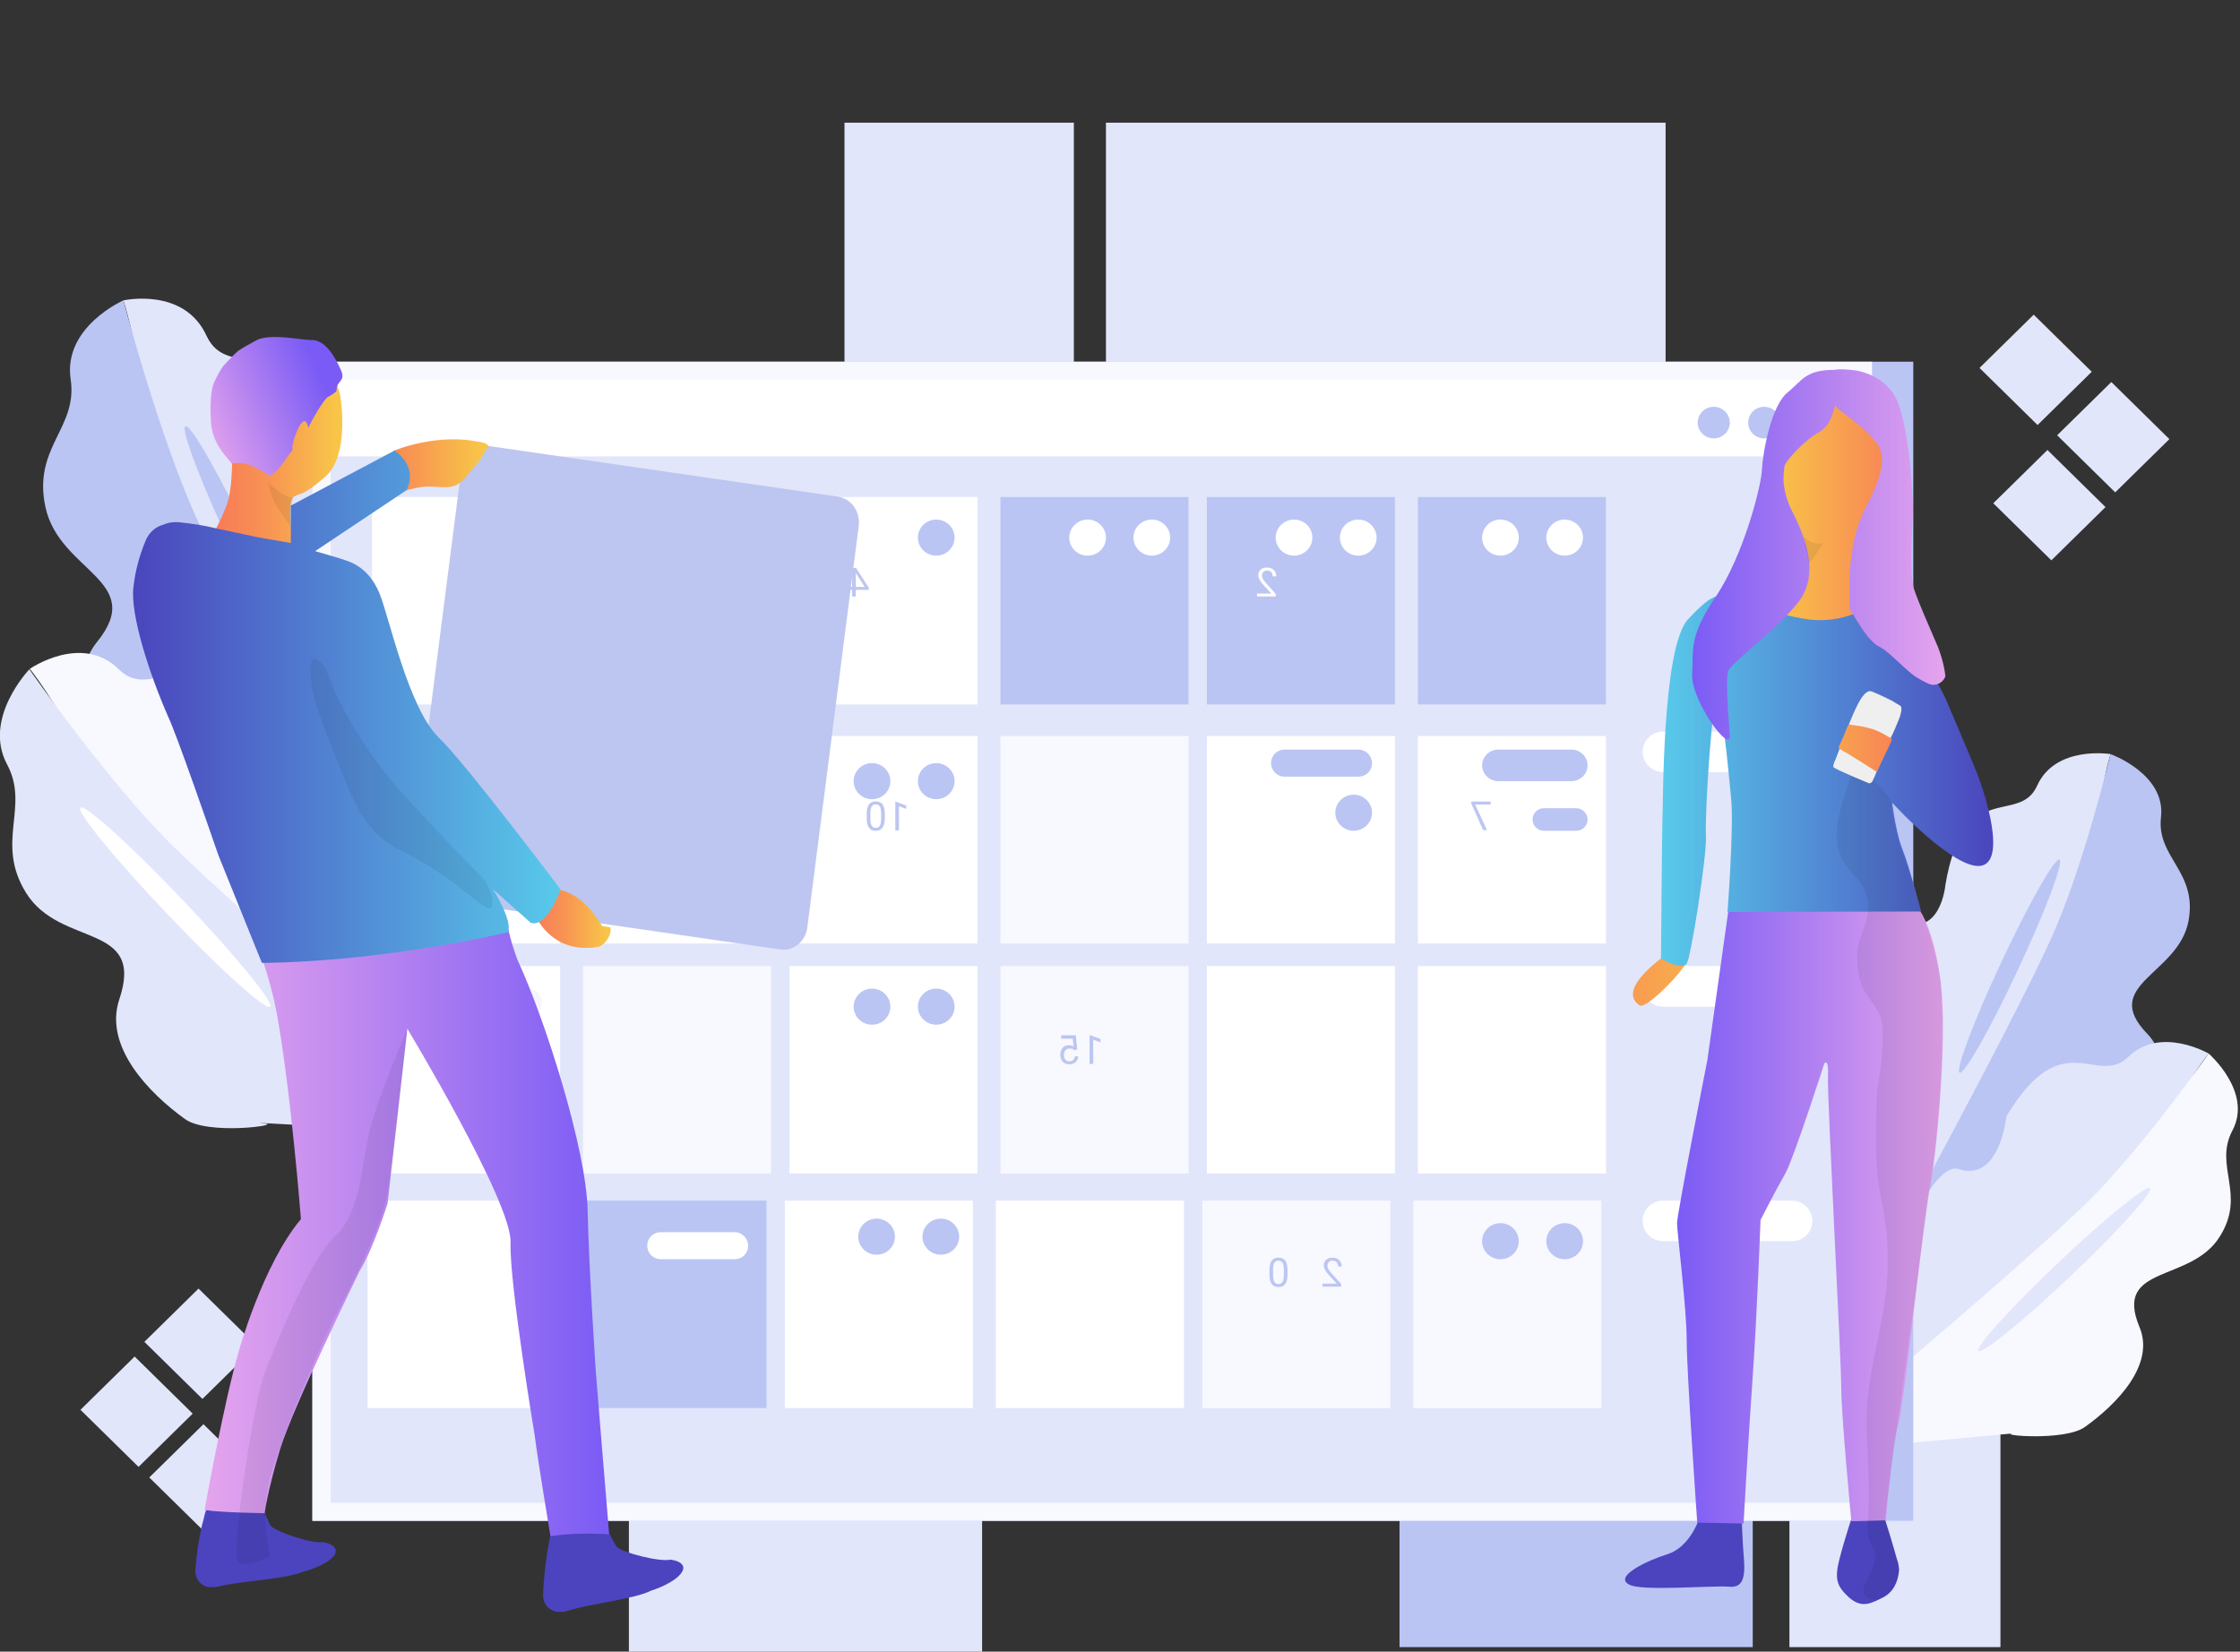<svg width="895" height="660" viewBox="0 0 895 660" fill="none" xmlns="http://www.w3.org/2000/svg">
<rect x="0" y="0" width="895" height="660" fill="#333333" stroke="none"/>
<g clip-path="url(#clip0)">
<path d="M843.586 152.662L866.784 175.474L845.141 196.756L821.943 173.944L843.586 152.662Z" fill="#E1E6FB"/>
<path d="M818.068 179.822L841.266 202.634L819.623 223.916L796.425 201.105L818.068 179.822Z" fill="#E1E6FB"/>
<path d="M812.564 125.748L835.762 148.56L814.12 169.843L790.922 147.031L812.564 125.748Z" fill="#E1E6FB"/>
<path d="M79.326 514.929L102.523 537.741L80.881 559.024L57.683 536.212L79.326 514.929Z" fill="#E1E6FB"/>
<path d="M53.795 542.085L76.993 564.897L55.35 586.179L32.152 563.368L53.795 542.085Z" fill="#E1E6FB"/>
<path d="M81.291 569.121L104.489 591.933L82.846 613.216L59.648 590.404L81.291 569.121Z" fill="#E1E6FB"/>
<path d="M441.889 49.023H665.49V162.567H441.889V49.023Z" fill="#E1E6FB"/>
<path d="M714.975 474.365H799.283V658.199H714.975V474.365Z" fill="#E1E6FB"/>
<path d="M758.962 490.585C758.962 490.585 832.273 373.435 835.939 342.796C839.605 312.157 843.27 301.344 843.27 301.344C843.27 301.344 821.277 297.739 813.946 313.96C806.614 330.18 784.621 310.355 777.29 353.61C777.29 353.61 775.457 375.238 758.962 368.029C742.467 360.819 758.962 490.585 758.962 490.585Z" fill="#E1E6FB"/>
<path d="M749.798 508.608C749.798 508.608 802.216 413.086 819.444 375.238C832.274 347.123 843.27 301.344 843.27 301.344C843.27 301.344 865.447 309.274 863.431 326.576C861.598 342.797 878.093 348.204 874.428 368.029C870.396 389.476 838.872 393.441 857.933 413.086C869.479 424.982 860.865 445.167 852.434 458.144C847.119 466.434 820.544 474.004 826.775 470.76C841.071 463.551 749.798 508.608 749.798 508.608Z" fill="#BAC5F4"/>
<path d="M783 428.629C781.161 427.797 788.592 408.064 799.598 384.554C810.604 361.045 821.017 342.662 822.856 343.495C824.695 344.327 817.264 364.06 806.258 387.569C795.252 411.079 784.839 429.462 783 428.629Z" fill="#BAC5F4"/>
<path d="M734.036 567.183C734.036 567.183 845.653 484.277 860.315 457.063C874.977 429.848 882.492 421.017 882.492 421.017C882.492 421.017 863.248 409.843 850.418 422.278C837.588 434.714 824.392 408.401 801.666 446.069C801.666 446.069 799.1 472.562 782.605 467.156C765.743 461.568 734.036 567.183 734.036 567.183Z" fill="#E1E6FB"/>
<path d="M718.825 580.7C718.825 580.7 802.95 510.41 833.008 481.393C855.368 459.766 882.493 421.017 882.493 421.017C882.493 421.017 900.088 436.336 892.024 451.656C884.326 466.074 897.706 477.068 886.892 494.19C875.346 512.753 844.371 505.184 854.818 530.236C861.233 545.375 845.654 561.235 833.008 570.246C824.944 576.014 797.452 573.491 804.417 572.77C820.545 571.328 718.825 580.7 718.825 580.7Z" fill="#F8F8FF"/>
<path d="M790.46 539.874C789.055 538.441 803.272 522.715 822.216 504.75C841.159 486.784 857.655 473.381 859.061 474.814C860.466 476.247 846.249 491.973 827.305 509.939C808.362 527.905 791.866 541.307 790.46 539.874Z" fill="#E1E6FB"/>
<path d="M152.309 346.582C152.309 346.582 65.251 207.265 59.569 170.138C53.888 133.01 49.306 120.034 49.306 120.034C49.306 120.034 73.499 114.627 82.479 134.092C91.46 153.557 114.736 128.505 125 180.771C125 180.771 128.116 207.085 146.077 197.533C164.038 187.98 152.309 346.582 152.309 346.582Z" fill="#E1E6FB"/>
<path d="M163.306 368.028C163.306 368.028 100.441 254.123 79.364 208.886C63.785 175.363 49.306 120.033 49.306 120.033C49.306 120.033 25.113 130.666 28.229 151.573C31.161 171.218 13.017 178.607 18.149 202.578C23.647 228.531 58.837 231.955 38.676 256.647C26.579 271.606 37.026 295.937 47.107 311.256C53.522 320.988 83.213 329.099 76.248 325.494C60.12 317.384 163.306 368.028 163.306 368.028Z" fill="#BAC5F4"/>
<path d="M101.907 219.34C115.287 247.456 124.451 271.066 122.434 272.147C120.418 273.228 107.955 251.421 94.576 223.305C81.197 195.189 72.033 171.579 74.049 170.317C76.065 169.056 88.528 191.224 101.907 219.34Z" fill="#BAC5F4"/>
<path d="M183.832 438.679C183.832 438.679 55.904 342.797 38.309 310.175C20.714 277.553 11.917 267.28 11.917 267.28C11.917 267.28 32.627 252.862 47.473 267.461C62.319 282.059 75.515 249.438 102.823 294.315C102.823 294.315 106.855 326.396 125 319.006C143.511 311.617 183.832 438.679 183.832 438.679Z" fill="#F8F8FF"/>
<path d="M201.244 454.539C201.244 454.539 104.473 372.715 69.65 338.652C43.808 313.419 11.734 267.461 11.734 267.461C11.734 267.461 -6.961 286.926 2.753 305.309C12.1 322.611 -2.195 336.489 10.451 356.855C24.197 378.843 58.103 368.389 47.656 399.389C41.425 418.133 59.386 436.696 73.865 447.15C83.029 453.818 113.454 449.493 105.573 448.952C88.161 447.51 201.244 454.539 201.244 454.539Z" fill="#E1E6FB"/>
<path d="M72.766 359.378C93.659 381.366 109.421 400.471 107.955 402.273C106.489 404.075 88.161 387.674 67.267 365.686C46.373 343.698 30.611 324.594 32.078 322.792C33.544 320.989 51.872 337.39 72.766 359.378Z" fill="white"/>
<path d="M559.188 474.365H700.313V658.199H559.188V474.365Z" fill="#BAC5F4"/>
<path d="M251.279 476.167H392.404V660H251.279V476.167Z" fill="#E1E6FB"/>
<path d="M337.421 49.023H429.06V164.37H337.421V49.023Z" fill="#E1E6FB"/>
<path d="M124.817 144.545H764.46V607.734H124.817V144.545Z" fill="#BAC5F4"/>
<path d="M124.817 144.545H747.965V607.734H124.817V144.545Z" fill="#F8F8FF"/>
<path d="M132.148 151.754H742.467V184.195H132.148V151.754Z" fill="white"/>
<path d="M132.148 182.393H742.467V600.525H132.148V182.393Z" fill="#E1E6FB"/>
<path d="M566.519 198.612H641.663V281.517H566.519V198.612Z" fill="#BAC5F4"/>
<path d="M482.211 198.612H557.355V281.517H482.211V198.612Z" fill="#BAC5F4"/>
<path d="M399.735 198.612H474.88V281.517H399.735V198.612Z" fill="#BAC5F4"/>
<path d="M315.427 198.612H390.571V281.517H315.427V198.612Z" fill="white"/>
<path d="M232.951 198.612H308.096V281.517H232.951V198.612Z" fill="white"/>
<path d="M148.643 198.612H223.787V281.517H148.643V198.612Z" fill="white"/>
<path d="M566.519 294.134H641.663V377.04H566.519V294.134Z" fill="white"/>
<path d="M482.211 294.134H557.355V377.04H482.211V294.134Z" fill="white"/>
<path d="M399.735 294.134H474.88V377.04H399.735V294.134Z" fill="#F8F8FF"/>
<path d="M315.427 294.134H390.571V377.04H315.427V294.134Z" fill="white"/>
<path d="M232.951 294.134H308.096V377.04H232.951V294.134Z" fill="white"/>
<path d="M148.643 294.134H223.787V377.04H148.643V294.134Z" fill="white"/>
<path d="M566.519 386.051H641.663V468.956H566.519V386.051Z" fill="white"/>
<path d="M482.211 386.051H557.355V468.956H482.211V386.051Z" fill="white"/>
<path d="M399.735 386.051H474.88V468.956H399.735V386.051Z" fill="#F8F8FF"/>
<path d="M315.427 386.051H390.571V468.956H315.427V386.051Z" fill="white"/>
<path d="M232.951 386.051H308.096V468.956H232.951V386.051Z" fill="#F8F8FF"/>
<path d="M148.643 386.051H223.787V468.956H148.643V386.051Z" fill="white"/>
<path d="M564.686 479.77H639.83V562.675H564.686V479.77Z" fill="#F8F8FF"/>
<path d="M480.378 479.77H555.522V562.675H480.378V479.77Z" fill="#F8F8FF"/>
<path d="M397.902 479.77H473.047V562.675H397.902V479.77Z" fill="white"/>
<path d="M313.594 479.77H388.738V562.675H313.594V479.77Z" fill="white"/>
<path d="M231.119 479.77H306.263V562.675H231.119V479.77Z" fill="#BAC5F4"/>
<path d="M146.81 479.77H221.955V562.675H146.81V479.77Z" fill="white"/>
<path d="M725.056 175.182C721.513 175.182 718.641 172.358 718.641 168.874C718.641 165.39 721.513 162.566 725.056 162.566C728.598 162.566 731.47 165.39 731.47 168.874C731.47 172.358 728.598 175.182 725.056 175.182Z" fill="#BAC5F4"/>
<path d="M704.895 175.182C701.352 175.182 698.481 172.358 698.481 168.874C698.481 165.39 701.352 162.566 704.895 162.566C708.438 162.566 711.309 165.39 711.309 168.874C711.309 172.358 708.438 175.182 704.895 175.182Z" fill="#BAC5F4"/>
<path d="M684.734 175.182C681.192 175.182 678.32 172.358 678.32 168.874C678.32 165.39 681.192 162.566 684.734 162.566C688.277 162.566 691.149 165.39 691.149 168.874C691.149 172.358 688.277 175.182 684.734 175.182Z" fill="#BAC5F4"/>
<path d="M715.891 292.332H664.573C659.991 292.332 656.326 295.937 656.326 300.442C656.326 304.948 659.991 308.553 664.573 308.553H715.891C720.473 308.553 724.139 304.948 724.139 300.442C724.139 296.117 720.473 292.332 715.891 292.332Z" fill="white"/>
<path d="M715.891 386.051H664.573C659.991 386.051 656.326 389.655 656.326 394.161C656.326 398.667 659.991 402.272 664.573 402.272H715.891C720.473 402.272 724.139 398.667 724.139 394.161C724.139 389.836 720.473 386.051 715.891 386.051Z" fill="white"/>
<path d="M715.891 479.77H664.573C659.991 479.77 656.326 483.375 656.326 487.88C656.326 492.386 659.991 495.991 664.573 495.991H715.891C720.473 495.991 724.139 492.386 724.139 487.88C724.139 483.555 720.473 479.77 715.891 479.77Z" fill="white"/>
<path d="M627.918 299.541H598.593C595.111 299.541 592.178 302.425 592.178 305.849C592.178 309.273 595.111 312.157 598.593 312.157H627.918C631.4 312.157 634.332 309.273 634.332 305.849C634.332 302.425 631.4 299.541 627.918 299.541Z" fill="#BAC5F4"/>
<path d="M629.75 322.971H616.921C614.355 322.971 612.339 324.953 612.339 327.476C612.339 330 614.355 331.982 616.921 331.982H629.75C632.316 331.982 634.332 330 634.332 327.476C634.332 325.133 632.316 322.971 629.75 322.971Z" fill="#BAC5F4"/>
<path d="M542.693 299.541H513.368C510.252 299.541 507.87 301.884 507.87 304.948C507.87 308.012 510.252 310.355 513.368 310.355H542.693C545.809 310.355 548.191 308.012 548.191 304.948C548.191 302.064 545.809 299.541 542.693 299.541Z" fill="#BAC5F4"/>
<path d="M293.433 492.386H264.109C260.993 492.386 258.611 494.729 258.611 497.793C258.611 500.857 260.993 503.199 264.109 503.199H293.433C296.549 503.199 298.932 500.857 298.932 497.793C298.932 494.909 296.549 492.386 293.433 492.386Z" fill="white"/>
<path d="M210.958 395.062H181.633C178.518 395.062 176.135 397.405 176.135 400.469C176.135 403.533 178.518 405.876 181.633 405.876H210.958C214.074 405.876 216.456 403.533 216.456 400.469C216.456 397.585 214.074 395.062 210.958 395.062Z" fill="#F5F5FC"/>
<path d="M212.791 301.343H183.466C180.351 301.343 177.968 303.686 177.968 306.75C177.968 309.814 180.351 312.157 183.466 312.157H212.791C215.907 312.157 218.289 309.814 218.289 306.75C218.289 303.866 215.907 301.343 212.791 301.343Z" fill="#F5F5FC"/>
<path d="M295.266 301.343H265.942C262.826 301.343 260.443 303.686 260.443 306.75C260.443 309.814 262.826 312.157 265.942 312.157H295.266C298.382 312.157 300.765 309.814 300.765 306.75C300.765 303.866 298.382 301.343 295.266 301.343Z" fill="#F5F5FC"/>
<path d="M540.86 331.981C536.812 331.981 533.53 328.754 533.53 324.773C533.53 320.791 536.812 317.564 540.86 317.564C544.909 317.564 548.191 320.791 548.191 324.773C548.191 328.754 544.909 331.981 540.86 331.981Z" fill="#BAC5F4"/>
<path d="M374.077 319.365C370.028 319.365 366.746 316.138 366.746 312.157C366.746 308.175 370.028 304.948 374.077 304.948C378.125 304.948 381.407 308.175 381.407 312.157C381.407 316.138 378.125 319.365 374.077 319.365Z" fill="#BAC5F4"/>
<path d="M348.418 319.365C344.369 319.365 341.087 316.138 341.087 312.157C341.087 308.175 344.369 304.948 348.418 304.948C352.466 304.948 355.748 308.175 355.748 312.157C355.748 316.138 352.466 319.365 348.418 319.365Z" fill="#BAC5F4"/>
<path d="M348.418 409.48C344.369 409.48 341.087 406.252 341.087 402.271C341.087 398.289 344.369 395.062 348.418 395.062C352.466 395.062 355.748 398.289 355.748 402.271C355.748 406.252 352.466 409.48 348.418 409.48Z" fill="#BAC5F4"/>
<path d="M374.077 409.48C370.028 409.48 366.746 406.252 366.746 402.271C366.746 398.289 370.028 395.062 374.077 395.062C378.125 395.062 381.407 398.289 381.407 402.271C381.407 406.252 378.125 409.48 374.077 409.48Z" fill="#BAC5F4"/>
<path d="M350.25 501.397C346.202 501.397 342.92 498.169 342.92 494.188C342.92 490.207 346.202 486.979 350.25 486.979C354.299 486.979 357.581 490.207 357.581 494.188C357.581 498.169 354.299 501.397 350.25 501.397Z" fill="#BAC5F4"/>
<path d="M375.909 501.397C371.861 501.397 368.579 498.169 368.579 494.188C368.579 490.207 371.861 486.979 375.909 486.979C379.958 486.979 383.24 490.207 383.24 494.188C383.24 498.169 379.958 501.397 375.909 501.397Z" fill="#BAC5F4"/>
<path d="M599.51 503.2C595.461 503.2 592.179 499.972 592.179 495.991C592.179 492.01 595.461 488.782 599.51 488.782C603.558 488.782 606.84 492.01 606.84 495.991C606.84 499.972 603.558 503.2 599.51 503.2Z" fill="#BAC5F4"/>
<path d="M625.169 503.2C621.12 503.2 617.838 499.972 617.838 495.991C617.838 492.01 621.12 488.782 625.169 488.782C629.218 488.782 632.5 492.01 632.5 495.991C632.5 499.972 629.218 503.2 625.169 503.2Z" fill="#BAC5F4"/>
<path d="M374.077 222.041C370.028 222.041 366.746 218.814 366.746 214.833C366.746 210.851 370.028 207.624 374.077 207.624C378.125 207.624 381.407 210.851 381.407 214.833C381.407 218.814 378.125 222.041 374.077 222.041Z" fill="#BAC5F4"/>
<path d="M460.218 222.041C456.169 222.041 452.887 218.814 452.887 214.833C452.887 210.851 456.169 207.624 460.218 207.624C464.266 207.624 467.548 210.851 467.548 214.833C467.548 218.814 464.266 222.041 460.218 222.041Z" fill="white"/>
<path d="M434.558 222.041C430.51 222.041 427.228 218.814 427.228 214.833C427.228 210.851 430.51 207.624 434.558 207.624C438.607 207.624 441.889 210.851 441.889 214.833C441.889 218.814 438.607 222.041 434.558 222.041Z" fill="white"/>
<path d="M542.693 222.041C538.645 222.041 535.363 218.814 535.363 214.833C535.363 210.851 538.645 207.624 542.693 207.624C546.742 207.624 550.024 210.851 550.024 214.833C550.024 218.814 546.742 222.041 542.693 222.041Z" fill="white"/>
<path d="M517.034 222.041C512.986 222.041 509.704 218.814 509.704 214.833C509.704 210.851 512.986 207.624 517.034 207.624C521.083 207.624 524.365 210.851 524.365 214.833C524.365 218.814 521.083 222.041 517.034 222.041Z" fill="white"/>
<path d="M625.169 222.041C621.12 222.041 617.838 218.814 617.838 214.833C617.838 210.851 621.12 207.624 625.169 207.624C629.218 207.624 632.5 210.851 632.5 214.833C632.5 218.814 629.218 222.041 625.169 222.041Z" fill="white"/>
<path d="M599.51 222.041C595.461 222.041 592.179 218.814 592.179 214.833C592.179 210.851 595.461 207.624 599.51 207.624C603.558 207.624 606.84 210.851 606.84 214.833C606.84 218.814 603.558 222.041 599.51 222.041Z" fill="white"/>
<path d="M340.478 234.531H338.893V235.716H340.478V238.368H341.938V235.716H347.14V234.861L342.024 226.944H340.478V234.531ZM345.492 234.531H341.938V228.929L342.11 229.243L345.492 234.531Z" fill="#BCC6F0"/>
<path d="M502.239 238.368H509.724V237.325L505.77 232.931C505.184 232.267 504.781 231.728 504.562 231.315C504.337 230.896 504.224 230.465 504.224 230.02C504.224 229.424 504.405 228.935 504.766 228.553C505.127 228.171 505.608 227.98 506.209 227.98C506.931 227.98 507.494 228.187 507.896 228.6C508.294 229.008 508.493 229.578 508.493 230.31H509.944C509.944 229.259 509.607 228.409 508.932 227.76C508.252 227.112 507.344 226.787 506.209 226.787C505.148 226.787 504.308 227.067 503.691 227.627C503.074 228.181 502.765 228.922 502.765 229.847C502.765 230.972 503.482 232.311 504.915 233.865L507.975 237.183H502.239V238.368Z" fill="white"/>
<path d="M587.867 321.12L592.598 331.728H594.121L589.405 321.497H595.588V320.304H587.867V321.12Z" fill="#BCC6F0"/>
<path d="M357.726 331.835H359.186V322.161L362.112 323.236V321.918L357.954 320.357H357.726V331.835ZM346.31 326.963C346.31 328.663 346.6 329.926 347.181 330.753C347.762 331.579 348.669 331.992 349.904 331.992C351.122 331.992 352.025 331.59 352.611 330.784C353.196 329.973 353.5 328.765 353.521 327.159V325.221C353.521 323.542 353.23 322.295 352.65 321.479C352.069 320.663 351.159 320.255 349.919 320.255C348.69 320.255 347.785 320.65 347.205 321.439C346.624 322.224 346.326 323.438 346.31 325.08V326.963ZM347.762 324.978C347.762 323.749 347.934 322.854 348.279 322.295C348.625 321.73 349.171 321.447 349.919 321.447C350.662 321.447 351.203 321.727 351.543 322.287C351.883 322.846 352.059 323.707 352.069 324.868V327.191C352.069 328.425 351.891 329.338 351.536 329.929C351.175 330.515 350.631 330.808 349.904 330.808C349.187 330.808 348.656 330.53 348.311 329.976C347.96 329.421 347.777 328.548 347.762 327.355V324.978Z" fill="#BCC6F0"/>
<path d="M435.345 425.14H436.804V415.466L439.731 416.541V415.223L435.572 413.661H435.345V425.14ZM430.425 419.413L429.845 413.716H423.991V415.058H428.613L428.958 418.173C428.398 417.843 427.763 417.679 427.051 417.679C426.01 417.679 425.184 418.024 424.572 418.714C423.96 419.399 423.654 420.328 423.654 421.5C423.654 422.676 423.973 423.605 424.611 424.285C425.244 424.96 426.131 425.297 427.271 425.297C428.281 425.297 429.104 425.017 429.743 424.458C430.381 423.898 430.744 423.124 430.833 422.135H429.46C429.371 422.789 429.138 423.283 428.762 423.618C428.385 423.948 427.888 424.112 427.271 424.112C426.596 424.112 426.068 423.882 425.686 423.422C425.299 422.962 425.106 422.326 425.106 421.515C425.106 420.752 425.315 420.14 425.733 419.679C426.146 419.214 426.698 418.981 427.389 418.981C428.022 418.981 428.519 419.12 428.88 419.397L429.264 419.711L430.425 419.413Z" fill="#BCC6F0"/>
<path d="M187.918 428.746H189.378V419.071L192.304 420.146V418.828L188.146 417.267H187.918V428.746ZM176.738 420.303C176.738 420.873 176.889 421.381 177.193 421.825C177.491 422.27 177.896 422.618 178.409 422.869C177.813 423.125 177.342 423.499 176.997 423.991C176.646 424.483 176.471 425.04 176.471 425.662C176.471 426.651 176.806 427.438 177.475 428.024C178.139 428.61 179.016 428.903 180.104 428.903C181.202 428.903 182.083 428.61 182.748 428.024C183.407 427.433 183.736 426.645 183.736 425.662C183.736 425.045 183.569 424.488 183.234 423.991C182.894 423.494 182.426 423.117 181.83 422.861C182.337 422.61 182.737 422.262 183.03 421.818C183.323 421.373 183.47 420.868 183.47 420.303C183.47 419.341 183.161 418.577 182.544 418.012C181.927 417.447 181.113 417.165 180.104 417.165C179.099 417.165 178.289 417.447 177.671 418.012C177.049 418.577 176.738 419.341 176.738 420.303ZM177.922 425.631C177.922 424.993 178.126 424.472 178.534 424.069C178.937 423.667 179.465 423.465 180.119 423.465C180.773 423.465 181.299 423.664 181.696 424.062C182.089 424.459 182.285 424.982 182.285 425.631C182.285 426.279 182.094 426.789 181.712 427.161C181.325 427.532 180.789 427.718 180.104 427.718C179.424 427.718 178.89 427.532 178.503 427.161C178.116 426.784 177.922 426.274 177.922 425.631ZM180.104 418.357C180.674 418.357 181.137 418.535 181.492 418.891C181.843 419.241 182.018 419.72 182.018 420.327C182.018 420.907 181.845 421.378 181.5 421.739C181.15 422.095 180.684 422.273 180.104 422.273C179.523 422.273 179.06 422.095 178.715 421.739C178.364 421.378 178.189 420.907 178.189 420.327C178.189 419.746 178.37 419.273 178.731 418.907C179.091 418.54 179.549 418.357 180.104 418.357Z" fill="#BCC6F0"/>
<path d="M528.393 514.156H535.878V513.113L531.924 508.719C531.338 508.055 530.935 507.516 530.716 507.103C530.491 506.684 530.378 506.253 530.378 505.808C530.378 505.212 530.559 504.723 530.92 504.341C531.281 503.959 531.762 503.768 532.363 503.768C533.085 503.768 533.647 503.975 534.05 504.388C534.448 504.796 534.647 505.366 534.647 506.098H536.098C536.098 505.047 535.761 504.197 535.086 503.548C534.406 502.9 533.498 502.575 532.363 502.575C531.302 502.575 530.462 502.855 529.845 503.415C529.228 503.969 528.919 504.71 528.919 505.635C528.919 506.76 529.636 508.099 531.069 509.653L534.129 512.971H528.393V514.156Z" fill="#BCC6F0"/>
<path d="M507.217 509.284C507.217 510.984 507.507 512.247 508.087 513.073C508.668 513.9 509.576 514.313 510.81 514.313C512.029 514.313 512.931 513.91 513.517 513.105C514.103 512.294 514.406 511.086 514.427 509.48V507.542C514.427 505.863 514.137 504.615 513.556 503.799C512.976 502.983 512.065 502.575 510.826 502.575C509.596 502.575 508.692 502.97 508.111 503.76C507.53 504.545 507.232 505.758 507.217 507.401V509.284ZM508.668 507.299C508.668 506.07 508.841 505.175 509.186 504.615C509.531 504.051 510.078 503.768 510.826 503.768C511.568 503.768 512.11 504.048 512.45 504.608C512.79 505.167 512.965 506.028 512.976 507.189V509.511C512.976 510.746 512.798 511.659 512.442 512.25C512.081 512.835 511.537 513.128 510.81 513.128C510.093 513.128 509.562 512.851 509.217 512.297C508.867 511.742 508.684 510.869 508.668 509.676V507.299Z" fill="#BCC6F0"/>
<path d="M195.379 178.247L334.671 198.432C339.986 199.153 343.835 204.38 343.102 210.147L322.575 370.552C321.842 376.319 316.893 380.284 311.578 379.383L172.286 359.197C166.971 358.476 163.122 353.25 163.855 347.482L184.382 187.078C185.116 181.491 190.064 177.526 195.379 178.247Z" fill="#BCC6F0"/>
<path d="M129.215 616.204C125 617.105 110.704 612.239 108.322 609.896C107.588 609.175 106.855 606.832 106.306 605.931C105.756 602.867 104.289 604.489 103.006 604.129C98.791 603.227 87.611 600.164 82.479 603.047C81.563 605.39 81.38 607.553 80.83 608.995C79.364 614.942 78.63 620.89 78.081 626.837C77.714 630.622 80.097 633.866 83.579 634.227C84.679 634.227 85.962 634.227 87.061 634.047C96.042 631.704 114.003 631.163 120.968 628.099C132.698 625.035 139.296 618.547 129.215 616.204Z" fill="#4B44BE"/>
<path d="M267.958 623.232C263.925 624.313 249.08 620.528 246.697 618.365C245.781 617.644 245.048 615.482 244.315 614.581C243.582 611.697 242.299 613.139 240.832 612.959C236.617 612.238 225.254 609.895 220.122 613.139C219.206 615.482 219.389 617.825 218.839 619.086C217.923 625.034 217.189 631.162 217.006 637.109C216.823 640.894 219.572 643.958 223.054 644.138C224.154 644.138 225.437 644.138 226.537 643.778C235.334 640.894 253.295 639.092 260.077 635.667C271.806 631.883 278.038 624.854 267.958 623.232Z" fill="#4B44BE"/>
<path d="M81.746 603.408C88.711 604.489 105.756 604.669 105.756 604.669C105.756 604.669 106.856 595.838 111.987 578.896C117.302 561.775 143.695 507.886 143.695 507.886C149.193 499.055 154.875 480.851 154.875 480.851L162.756 411.103C162.756 411.103 204.726 480.671 203.993 496.531C203.444 512.392 213.707 574.03 213.707 574.03C214.807 583.222 219.939 613.861 219.939 613.861C227.636 612.779 235.517 612.599 243.398 613.14C242.299 600.524 238.083 548.438 238.083 548.438C238.083 548.438 235.334 508.066 234.784 483.555C234.234 459.044 217.739 407.138 206.743 383.528C205.276 379.563 203.993 375.417 203.077 371.272L105.206 384.429C107.405 391.097 109.238 397.766 110.521 404.614C116.203 435.434 120.235 487.16 120.235 487.16C104.839 505.543 95.309 540.327 95.309 540.327C89.261 561.234 81.746 603.408 81.746 603.408Z" fill="url(#paint0_linear)"/>
<path d="M190.614 176.444C175.585 173.381 160.006 179.148 160.006 179.148L157.441 180.049L141.312 202.037L156.158 197.892C160.19 196.45 167.887 194.107 171.553 194.467C174.302 194.287 180.534 195.729 183.466 193.025C185.665 191.944 186.215 189.962 190.797 185.095C194.096 181.13 193.18 180.049 194.463 179.508C196.295 178.607 194.829 176.805 190.614 176.444Z" fill="url(#paint1_linear)"/>
<path d="M243.948 370.912C243.765 370.011 240.832 370.552 240.466 369.831C237.35 365.145 233.501 359.017 225.62 356.133C223.421 355.412 221.038 354.872 218.656 354.511L213.34 364.424C214.074 366.226 214.807 367.848 215.906 369.29C219.205 373.976 225.987 380.284 238.45 378.482C241.199 378.301 244.315 374.156 243.948 370.912Z" fill="url(#paint2_linear)"/>
<path d="M132.515 150.492C130.682 150.492 93.11 181.311 92.743 184.735C92.743 186.538 92.56 194.468 91.277 199.514C89.994 204.38 86.328 211.229 86.328 211.229C86.328 211.229 89.627 217.717 98.058 218.979C106.122 220.24 116.936 217.357 116.936 217.357C116.936 217.357 114.37 200.235 117.486 198.433C120.235 196.811 120.968 198.433 130.132 190.322C139.296 182.212 136.363 161.125 136.18 159.864C136.18 158.422 134.347 150.492 132.515 150.492Z" fill="url(#paint3_linear)"/>
<path d="M175.402 294.855C163.122 282.96 155.424 246.193 151.576 237.002C147.727 227.81 141.495 225.107 138.929 224.206C137.646 223.665 131.048 221.682 125.917 220.24L162.389 195.909C167.338 185.997 157.624 180.049 157.624 180.049L116.203 202.037V216.996L102.823 214.653L86.695 211.229C81.746 209.967 76.798 209.246 71.666 208.706C69.65 208.526 67.451 208.706 65.434 209.607L64.335 209.967C61.769 210.869 59.753 212.851 58.47 215.374C55.904 221.322 54.071 227.81 53.338 234.479C51.872 245.112 59.57 269.083 67.267 286.565C70.75 293.954 83.946 332.163 87.245 341.715C103.373 381.726 104.656 384.79 104.656 384.79C154.325 384.249 202.894 372.534 202.894 372.534C205.093 368.209 197.029 355.412 197.029 355.412L212.058 368.749C218.656 370.912 223.971 355.412 223.971 355.412C223.971 355.412 185.849 304.768 175.402 294.855Z" fill="url(#paint4_linear)"/>
<path d="M85.778 152.294C86.511 150.672 88.344 147.247 89.444 145.986C91.277 144.003 93.109 142.021 95.126 140.218C96.958 138.957 101.54 136.434 103.373 135.532C109.605 133.55 118.035 135.532 124.267 135.893C129.949 135.532 133.981 142.922 136.18 147.788C138.379 152.654 134.164 152.114 134.531 155.898C134.531 156.619 132.698 157.701 131.048 158.602C129.399 159.503 124.817 167.433 123.167 171.038C121.518 162.026 115.836 178.067 116.936 180.049C114.736 181.671 111.987 188.159 107.772 190.142C105.023 188.88 99.708 183.834 92.56 185.276C92.01 183.834 85.045 178.427 84.312 169.055C84.129 166.352 83.579 156.439 85.778 152.294Z" fill="url(#paint5_linear)"/>
<path opacity="0.07" d="M107.223 193.026C107.223 193.026 113.454 198.973 117.302 198.973L116.386 204.019L116.569 211.408C116.569 211.408 114.187 207.263 111.071 203.118C109.239 200.054 107.773 196.63 107.223 193.026Z" fill="black"/>
<path opacity="0.07" d="M130.132 267.1C130.132 267.1 138.013 292.512 162.572 319.006C187.132 345.5 192.997 350.907 192.997 350.907C192.997 350.907 197.945 357.575 196.479 362.081C194.829 366.587 184.199 351.628 160.19 339.913C146.444 333.244 141.862 321.89 135.447 305.849C127.566 285.664 125.733 281.338 124.634 273.949C121.884 255.025 130.132 267.1 130.132 267.1Z" fill="black"/>
<path opacity="0.07" d="M162.756 411.283C162.756 411.283 151.209 437.957 147.91 450.934C144.428 464.451 144.428 483.916 134.347 493.468C122.801 504.282 109.238 540.508 105.939 548.077C101.54 559.071 92.376 619.448 94.942 623.593C97.508 627.739 107.955 621.611 107.955 621.611C107.955 621.611 104.106 606.291 107.405 592.414C110.704 578.536 125.916 541.409 135.447 523.025C144.061 506.625 152.859 487.52 154.875 476.526C156.891 465.352 162.756 411.283 162.756 411.283Z" fill="black"/>
<path d="M740.451 604.669L753.28 607.553C753.28 607.553 756.396 617.465 757.862 622.872C758.046 623.233 758.229 624.134 758.412 624.674C758.595 625.575 758.779 626.477 758.779 627.378C758.412 632.064 756.579 636.209 752.364 638.372C747.599 640.715 743.933 642.877 738.801 638.372C733.853 633.866 732.936 630.982 734.952 623.052C736.969 615.122 740.451 604.669 740.451 604.669Z" fill="#4B44BE"/>
<path d="M666.223 621.07C674.837 618.367 678.502 607.913 678.502 607.913L695.914 607.012C695.914 607.012 696.281 617.646 696.83 623.413C697.38 631.163 695.914 634.587 690.782 634.047C683.818 633.506 655.226 636.029 650.827 633.145C644.779 629.901 658.159 623.593 666.223 621.07Z" fill="#4B44BE"/>
<path d="M767.209 364.063C767.209 364.063 773.624 372.894 775.823 396.504C777.84 420.114 773.258 464.992 771.241 473.643C769.042 482.294 760.611 563.397 758.412 569.344C756.213 575.292 753.463 607.553 753.463 607.553L739.717 607.913C739.717 607.913 735.685 565.74 735.685 554.566C735.685 543.391 730.004 437.957 730.37 430.207C730.737 422.457 728.904 424.981 728.904 424.981C728.904 424.981 716.808 462.649 713.325 468.957C709.66 475.265 703.428 487.52 703.428 487.52C703.428 487.52 701.962 526.99 700.313 549.88C698.663 572.769 696.647 608.815 696.647 608.815L678.136 608.454C678.136 608.454 673.92 548.258 673.92 535.461C673.92 522.845 670.071 492.386 670.071 488.782C670.071 485.177 682.168 423.719 682.168 423.719L690.599 363.703L767.209 364.063Z" fill="url(#paint6_linear)"/>
<path d="M745.399 165.27C751.631 167.613 759.695 198.252 759.695 198.252L759.878 198.071L763.361 201.496L761.894 207.984L755.846 309.453L724.322 302.785L696.647 273.948L679.419 281.878C679.419 281.878 678.136 318.825 677.953 320.808C677.769 322.79 674.837 378.481 674.837 382.266C674.654 386.231 657.792 403.713 655.043 401.731C646.795 395.963 660.541 385.51 663.84 382.807C665.856 381.365 669.888 329.459 670.255 323.331C670.621 317.203 660.724 301.703 677.769 281.157C690.232 266.198 697.014 227.809 707.461 184.194C712.959 161.485 716.258 154.816 721.756 154.816C726.522 155.177 733.303 160.944 745.399 165.27Z" fill="url(#paint7_linear)"/>
<path d="M750.714 251.78C750.898 252.141 762.811 257.548 767.943 263.856C773.074 269.983 777.29 278.995 777.29 278.995C777.29 278.995 784.804 296.477 790.119 309.454C792.868 316.483 802.216 344.959 791.036 346.04C780.589 346.941 757.496 322.791 753.83 318.285L749.798 309.454C749.431 308.372 756.029 296.477 755.846 295.396C755.663 293.593 740.451 284.942 738.251 290.169C737.518 291.971 735.502 296.838 734.769 298.279C733.303 302.064 755.296 309.273 755.296 312.517C755.296 316.663 757.129 331.802 760.062 339.191C762.994 346.581 767.576 364.243 767.576 364.243L690.232 364.424C690.232 364.424 692.798 330.54 691.698 319.366C691.698 319.366 688.399 282.419 686.383 278.815C684.367 275.21 681.068 324.413 681.618 334.505C681.985 341.534 675.57 383.888 673.737 385.33C670.805 387.673 663.657 382.987 663.657 382.987C663.657 382.987 664.023 336.488 664.207 328.918C664.573 321.169 664.023 258.809 674.47 247.455C684.917 236.281 687.666 236.461 696.28 239.525C704.895 242.408 709.11 245.292 720.84 247.274C727.988 248.536 735.502 247.635 742.1 244.751C740.267 238.263 744.116 249.257 743.566 246.193" fill="url(#paint8_linear)"/>
<path d="M739.352 147.788C739.352 147.788 754.747 148.329 759.146 163.108C763.545 177.886 764.095 198.613 764.278 201.857C764.461 205.281 762.628 228.531 764.645 235.019C766.477 240.786 771.243 251.24 774.358 258.629C775.458 261.513 776.374 264.577 776.924 267.641L777.291 270.164C776.558 272.687 773.625 274.309 771.059 273.408C770.876 273.228 770.693 273.228 770.509 273.228C769.043 272.507 767.577 271.786 766.111 270.885C761.529 268.181 755.481 260.792 750.899 258.449C745.95 256.106 740.268 244.932 739.535 244.211C738.802 243.49 738.986 240.606 738.986 237.903C738.436 224.025 741.185 211.409 744.484 204.741C747.783 198.072 755.297 185.096 750.166 177.526C744.85 169.956 734.037 164.009 733.487 162.207C732.937 160.404 732.754 169.416 726.889 172.66C721.024 175.904 712.96 184.555 712.96 186.537C712.96 188.52 710.944 194.648 716.625 205.462C722.124 216.275 726.523 229.973 718.825 240.246C711.127 250.519 691.883 264.757 690.6 268.001C689.317 271.245 690.6 285.664 691.15 293.774C691.7 301.884 675.571 279.896 676.121 269.443C676.671 258.809 674.838 254.304 685.651 238.263C696.465 222.223 703.796 194.287 703.979 187.619C704.346 180.77 707.645 162.207 714.243 156.8C719.924 152.294 721.207 147.788 732.937 147.788C734.77 147.428 737.153 147.608 739.352 147.788Z" fill="url(#paint9_linear)"/>
<g opacity="0.07">
<path d="M746.315 607.373C746.132 607.733 746.132 607.913 746.132 608.274C745.949 610.437 746.132 615.663 748.515 618.907C751.447 623.233 744.483 632.965 744.483 635.308C744.483 637.651 747.598 639.814 749.981 639.273C752.18 638.552 761.528 633.506 757.862 622.332C756.396 617.826 755.479 613.861 754.746 611.518C754.196 610.256 753.83 608.995 753.463 607.733C753.28 607.193 753.28 606.652 753.28 605.931C753.463 605.21 753.463 604.309 753.463 603.408C754.013 599.082 772.341 465.352 773.074 460.306C773.624 455.8 776.373 427.504 776.007 410.923C776.19 409.481 776.19 408.039 776.19 406.778C776.19 406.417 776.007 404.795 776.007 404.074C775.823 402.632 775.823 401.01 775.64 399.568C776.007 398.307 775.823 398.307 775.64 396.324C775.457 394.342 775.64 393.26 775.457 391.999C773.624 380.825 769.409 368.028 767.393 364.424L766.843 362.441C766.843 362.441 762.261 345.5 760.611 342.255C759.328 339.372 755.296 324.413 755.846 321.349C756.029 319.547 749.798 312.878 749.798 312.878L748.515 311.797C747.965 311.616 747.232 311.797 746.682 311.977C745.399 312.518 740.084 308.012 739.168 310.896C732.936 330.36 730.37 338.651 741.367 350.366C752.364 362.081 742.283 372.354 742.1 380.644C741.55 400.83 751.631 398.667 752.18 411.283C752.73 423.899 749.981 432.911 749.798 439.579C749.248 461.207 749.615 465.532 750.714 474.003C751.814 482.474 757.862 498.514 751.264 530.235C744.666 561.955 745.582 564.658 746.315 582.681C747.049 600.344 746.315 607.373 746.315 607.373Z" fill="black"/>
</g>
<path d="M756.58 280.436L756.397 280.256C755.664 279.896 751.082 277.553 747.783 276.291C744.117 274.849 739.902 286.924 738.802 289.267C738.619 289.448 738.619 289.448 739.535 289.628C742.101 289.988 744.85 290.349 747.233 291.07C750.898 291.971 755.114 294.855 755.297 294.855C755.48 295.035 756.58 292.692 758.779 287.285C759.329 286.023 760.246 282.779 759.329 282.058L756.58 280.436Z" fill="#EFEFEF"/>
<path opacity="0.07" d="M728.721 216.815C726.338 217.716 723.773 217.176 721.94 215.374C718.824 212.31 723.04 222.943 722.49 225.286C721.757 227.448 728.721 216.815 728.721 216.815Z" fill="black"/>
<path d="M749.798 308.372C749.798 308.372 735.136 299.001 734.953 299.361C734.587 300.262 733.304 303.686 733.304 303.686C733.304 303.686 732.204 305.849 732.571 306.57C732.937 307.291 746.866 313.058 746.866 313.058C747.415 312.878 747.965 312.697 748.148 312.157C748.698 311.075 749.248 309.814 749.798 308.372Z" fill="#EFEFEF"/>
</g>
<defs>
<linearGradient id="paint0_linear" x1="81.831" y1="492.64" x2="243.714" y2="492.64" gradientUnits="userSpaceOnUse">
<stop stop-color="#E5A4ED"/>
<stop offset="1" stop-color="#7A5BF5"/>
</linearGradient>
<linearGradient id="paint1_linear" x1="141.526" y1="188.732" x2="195.368" y2="188.732" gradientUnits="userSpaceOnUse">
<stop stop-color="#F87B58"/>
<stop offset="0.41" stop-color="#F89453"/>
<stop offset="0.94" stop-color="#F8C548"/>
</linearGradient>
<linearGradient id="paint2_linear" x1="213.231" y1="366.787" x2="244.017" y2="366.787" gradientUnits="userSpaceOnUse">
<stop stop-color="#F87B58"/>
<stop offset="0.41" stop-color="#F89453"/>
<stop offset="0.94" stop-color="#F8C548"/>
</linearGradient>
<linearGradient id="paint3_linear" x1="86.512" y1="184.969" x2="137.148" y2="184.969" gradientUnits="userSpaceOnUse">
<stop stop-color="#F87B58"/>
<stop offset="0.41" stop-color="#F89453"/>
<stop offset="0.94" stop-color="#F8C548"/>
</linearGradient>
<linearGradient id="paint4_linear" x1="53.256" y1="282.283" x2="224.169" y2="282.283" gradientUnits="userSpaceOnUse">
<stop stop-color="#4B45BD"/>
<stop offset="1" stop-color="#58CAEA"/>
</linearGradient>
<linearGradient id="paint5_linear" x1="80.214" y1="174.026" x2="128.986" y2="152.506" gradientUnits="userSpaceOnUse">
<stop stop-color="#E5A4ED"/>
<stop offset="1" stop-color="#7A5BF5"/>
</linearGradient>
<linearGradient id="paint6_linear" x1="776.25" y1="486.512" x2="669.616" y2="486.512" gradientUnits="userSpaceOnUse">
<stop stop-color="#E5A4ED"/>
<stop offset="1" stop-color="#7A5BF5"/>
</linearGradient>
<linearGradient id="paint7_linear" x1="763.334" y1="278.631" x2="652.256" y2="278.631" gradientUnits="userSpaceOnUse">
<stop stop-color="#F87B58"/>
<stop offset="0.5" stop-color="#F8C548"/>
<stop offset="1" stop-color="#F89C51"/>
</linearGradient>
<linearGradient id="paint8_linear" x1="796.256" y1="311.985" x2="663.898" y2="311.985" gradientUnits="userSpaceOnUse">
<stop stop-color="#4B45BD"/>
<stop offset="1" stop-color="#58CAEA"/>
</linearGradient>
<linearGradient id="paint9_linear" x1="777.194" y1="221.494" x2="675.61" y2="221.494" gradientUnits="userSpaceOnUse">
<stop stop-color="#E5A4ED"/>
<stop offset="1" stop-color="#7A5BF5"/>
</linearGradient>
<clipPath id="clip0">
<rect width="894.226" height="660" fill="white" transform="matrix(-1 0 0 1 894.226 0)"/>
</clipPath>
</defs>
</svg>
